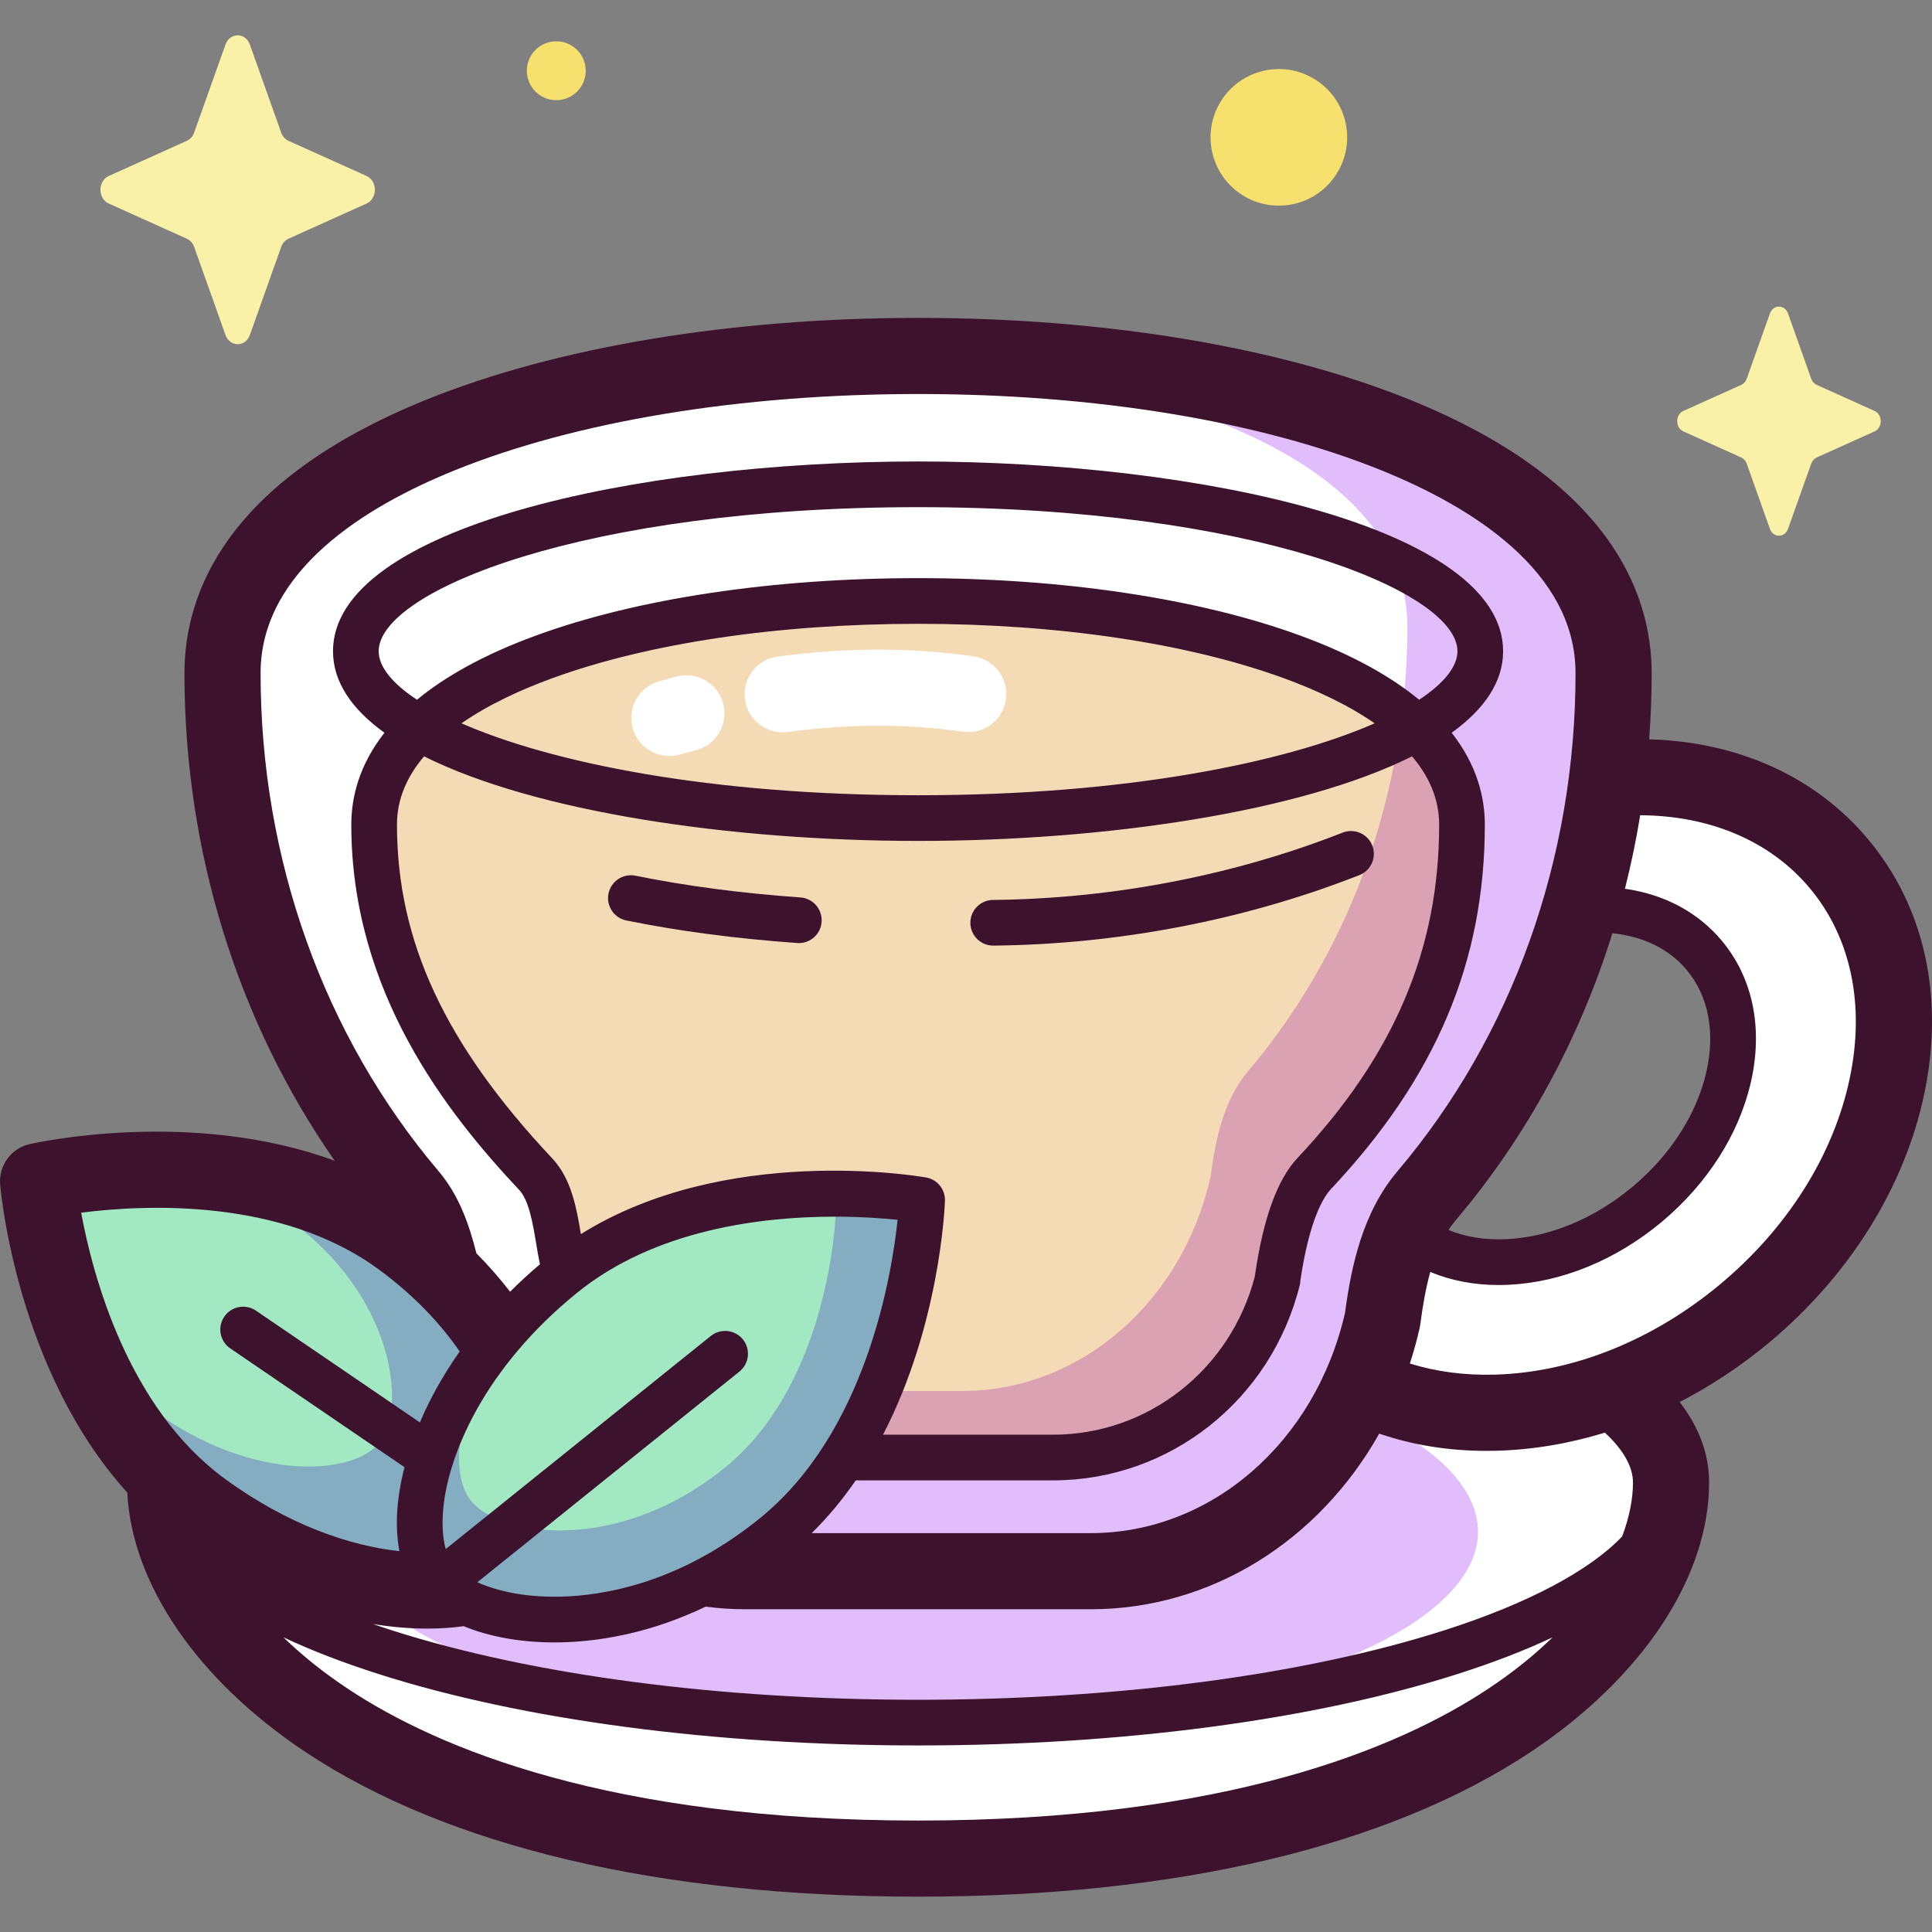 <svg id="Capa_1" enable-background="new 0 0 512 512" height="512" viewBox="0 0 512 512" width="512" xmlns="http://www.w3.org/2000/svg"><rect x="0" y="0" width="512" height="512" fill="#808080" stroke="none"/><g><g><path d="m487.375 228.936c-14.523-17.378-37.265-24.825-61.499-22.577 1.143-9.137 1.745-18.464 1.745-27.947 0-112.109-368.654-112.109-368.654 0 0 53.515 18.81 102.187 49.54 138.451 6.067 7.159 7.852 17.282 9.998 26.403-45.573 11.658-74.758 29.558-74.758 49.634 0 35.13 47.6 99.651 199.546 99.651s199.548-64.521 199.548-99.651c0-8.719-5.508-17.026-15.466-24.592 12.154-4.4 24.113-11.16 35.049-20.299 40.472-33.824 51.643-87.134 24.951-119.073zm-50.88 90.232c-21.152 17.678-48.645 20.213-64.115 6.762 1.502-3.253 3.362-6.305 5.701-9.066 18.127-21.391 32.101-47.102 40.519-75.575 13.158-1.242 25.343 2.667 33.054 11.895 14.489 17.336 7.702 46.879-15.159 65.984z" fill="#fff"/><ellipse cx="240.776" cy="405.931" fill="#e1bdfc" rx="150.906" ry="52.21"/><path d="m387.44 218.528c0-79.02-288.292-79.02-288.292 0 0 37.72 18.791 67.078 42.823 92.638 5.899 6.274 5.49 18.979 8.016 26.338l.087.343c6.993 27.442 28.917 48.413 57.434 48.413h71.573c28.65 0 52.624-19.532 59.49-47.141v-.31c1.237-8.467 3.851-21.584 9.75-27.858 24.033-25.56 39.119-54.703 39.119-92.423z" fill="#f4dab5"/><path d="m308.385 378.724c22.19-10.087 32.277-36.311 37.32-62.536 3.026-17.147 25.216-23.199 30.259-40.346 10.1-28.463 21.029-65.282-4.48-86.115-4.517 36.144-19.171 68.726-40.712 94.146-6.425 7.582-8.615 17.728-9.962 27.96-7.479 33.363-34.659 56.805-65.864 56.805h-23.322c-1.173 5.989-3.239 11.649-5.989 16.975 28.73 3.078 57.634 5.67 82.75-6.889z" fill="#dba2b3"/><path d="m229.082 94.558c73.894 2.513 143.887 26.307 143.887 71.39 0 8.069-.512 16.005-1.483 23.78 25.509 20.833 14.58 57.651 4.48 86.115-5.043 17.147-27.233 23.199-30.259 40.346-5.043 26.225-15.13 52.45-37.32 62.536-25.117 12.558-54.021 9.967-82.749 6.889-6.213 12.034-15.947 22.345-26.964 30.769h90.386c36.636 0 68.547-27.522 77.328-66.692 1.582-12.013 4.153-23.925 11.696-32.826 30.73-36.264 49.54-84.936 49.54-138.451-.003-58.94-101.893-86.889-198.542-83.856z" fill="#e1bdfc"/><path d="m140.951 411.151c-8.903 13.991-48.767 17.068-87.325-11.125s-43.54-86.982-43.54-86.982 57.532-13.079 96.09 15.114c38.558 28.192 43.678 69.002 34.775 82.993z" fill="#a1e8c3"/><path d="m106.176 328.157c-38.127-27.878-94.799-15.403-96.06-15.12 1.231-.274 40.484-8.798 66.929 10.538 26.868 19.646 30.436 48.083 24.232 57.833-6.204 9.749-33.982 11.894-60.85-7.752-26.869-19.646-30.34-60.612-30.34-60.612s4.982 58.789 43.54 86.982 78.422 25.116 87.325 11.125 3.782-54.801-34.776-82.994z" fill="#85adc2"/><path d="m116.083 419.46c-11.252-12.182-4.042-51.509 33.067-81.584s95.22-19.872 95.22-19.872-2.054 58.964-39.163 89.039-77.872 24.599-89.124 12.417z" fill="#a1e8c3"/><path d="m156.179 332.799c27.638-17.157 65.248-10.558 65.248-10.558s-1.54 44.19-29.35 66.73c-27.811 22.539-58.361 18.435-66.793 9.305-8.389-9.083-3.075-38.3 24.367-60.794-.166.132-.335.26-.5.394-37.109 30.075-44.319 69.402-33.067 81.584s52.015 17.659 89.124-12.417c37.109-30.075 39.163-89.039 39.163-89.039s-51.219-8.991-88.192 14.795z" fill="#85adc2"/><path d="m66.225 11.832 8.285 23.297c.355.998 1.057 1.788 1.943 2.187l20.699 9.326c2.924 1.318 2.924 5.977 0 7.294l-20.699 9.326c-.886.399-1.589 1.19-1.943 2.187l-8.285 23.297c-1.171 3.291-5.31 3.291-6.481 0l-8.285-23.297c-.355-.997-1.057-1.788-1.943-2.187l-20.699-9.326c-2.924-1.318-2.924-5.977 0-7.294l20.699-9.326c.886-.399 1.589-1.19 1.943-2.187l8.285-23.297c1.171-3.292 5.311-3.292 6.481 0z" fill="#faf1a9"/><ellipse cx="338.805" cy="36.508" fill="#f6e06e" rx="18.092" ry="18.092" transform="matrix(.526 -.851 .851 .526 129.63 305.519)"/><circle cx="147.422" cy="18.749" fill="#f6e06e" r="7.804"/><path d="m473.848 83.087 6.146 17.282c.263.74.784 1.326 1.441 1.622l15.354 6.918c2.169.977 2.169 4.433 0 5.411l-15.354 6.918c-.658.296-1.178.882-1.441 1.622l-6.146 17.282c-.868 2.441-3.939 2.441-4.807 0l-6.146-17.282c-.263-.74-.784-1.326-1.441-1.622l-15.354-6.918c-2.169-.977-2.169-4.433 0-5.411l15.354-6.918c.657-.296 1.178-.883 1.441-1.622l6.146-17.282c.868-2.441 3.939-2.441 4.807 0z" fill="#faf1a9"/></g><g><g fill="#3c122c"><path d="m495.114 222.469c-13.852-16.576-34.338-25.865-58.07-26.544.432-5.801.664-11.64.664-17.512 0-21.213-11.086-50.994-63.898-72.408-34.606-14.032-80.958-21.76-130.514-21.76-49.558 0-95.909 7.728-130.516 21.76-52.812 21.414-63.898 51.196-63.898 72.408 0 47.049 14.025 92.205 39.81 129.195-37.747-13.88-78.755-4.875-80.84-4.4-4.905 1.115-8.24 5.674-7.814 10.687.192 2.267 4.537 49.452 33.697 81.659 1.196 24.255 18.654 49.767 47.228 68.747 37.755 25.08 93.889 38.336 162.333 38.336s124.579-13.256 162.334-38.336c29.617-19.674 47.299-46.365 47.299-71.401 0-7.516-2.642-14.659-7.801-21.355 8.314-4.287 16.308-9.564 23.766-15.797 21.306-17.806 35.89-41.215 41.066-65.914 5.357-25.575.086-49.499-14.846-67.365zm-67.807 24.853c8.179.817 15.047 4.17 19.704 9.742 5.764 6.898 7.601 16.52 5.172 27.093-2.57 11.184-9.519 21.968-19.569 30.367-10.049 8.399-21.897 13.323-33.359 13.865-5.681.272-10.884-.581-15.387-2.436.59-.895 1.221-1.756 1.909-2.569 18.77-22.15 32.811-48.062 41.53-76.062zm-306.947-122.623c32.255-13.078 75.914-20.281 122.935-20.281 47.02 0 90.679 7.203 122.934 20.281 23.406 9.491 51.306 26.513 51.306 53.714 0 49.197-16.744 96.051-47.148 131.93-9.269 10.937-12.27 25.086-13.94 37.565-7.894 34.401-35.548 58.388-67.389 58.388h-73.952c4.421-4.344 8.292-9.061 11.677-13.983h52.299c30.909 0 57.788-21.273 65.363-51.733.107-.431.167-.871.177-1.314 2.396-16.062 6.102-22.034 8.11-24.169 27.809-29.578 40.761-60.263 40.761-96.569 0-7.159-2.032-15.725-8.783-24.34 8.648-6.24 13.631-13.458 13.631-21.614 0-32.656-79.883-50.277-155.046-50.277-75.162 0-155.045 17.621-155.045 50.277 0 8.156 4.983 15.374 13.631 21.613-6.752 8.615-8.783 17.181-8.783 24.34 0 44.36 25.378 76.481 44.465 96.783 2.626 2.793 3.636 8.879 4.527 14.249.315 1.896.628 3.727.999 5.485-2.816 2.384-5.447 4.814-7.909 7.273-2.678-3.466-5.65-6.87-8.927-10.176-1.89-7.479-4.524-15.28-10.049-21.799-30.404-35.879-47.148-82.733-47.148-131.93-.002-27.2 27.898-44.223 51.304-53.713zm304.955 254.967c4.891 4.546 7.44 9.045 7.44 13.234 0 4.179-.893 9.034-2.872 14.28-8.633 9.064-25.029 17.824-47.325 24.932-37.112 11.83-86.569 18.345-139.263 18.345-52.693 0-102.151-6.515-139.262-18.345-1.771-.564-3.491-1.143-5.187-1.728 5.112.834 9.948 1.212 14.414 1.212 3.443 0 6.663-.227 9.622-.639 6.704 2.769 15.02 4.301 24.033 4.301 1.436 0 2.89-.038 4.358-.117 9.33-.498 21.883-2.715 35.73-9.358 3.461.447 6.974.686 10.531.686h91.525c31.92 0 60.488-18.169 76.453-46.546 8.746 2.994 18.285 4.575 28.405 4.574.935 0 1.874-.013 2.818-.039 9.554-.268 19.166-1.904 28.58-4.792zm-272.355-37.089c20.694-16.771 48.905-20.149 68.271-20.149 6.93 0 12.729.433 16.645.839-1.57 14.859-8.382 56.303-36.48 79.074-19.652 15.928-38.456 20.055-50.77 20.713-10.182.545-18.547-1.22-24.122-3.74l69.455-55.836c2.604-2.094 3.019-5.904.924-8.509-2.092-2.604-5.902-3.018-8.508-.925l-70.26 56.484c-.729-2.687-.998-6.031-.733-9.711 1.087-15.097 11.006-38.325 35.578-58.24zm223.123-157.136c-7.334-6.056-17.538-11.902-31.611-17.045-26.792-9.791-62.724-15.184-101.178-15.184s-74.386 5.393-101.178 15.184c-14.073 5.143-24.277 10.989-31.611 17.045-6.654-4.383-10.152-8.826-10.152-12.865 0-15.94 54.379-38.174 142.941-38.174s142.942 22.234 142.942 38.174c0 4.038-3.498 8.481-10.153 12.865zm-11.786 6.245c-23.727 10.393-65.699 19.063-121.003 19.063-55.303 0-97.276-8.67-121.003-19.064 7.301-5.067 15.967-8.993 23.979-11.921 25.495-9.318 59.951-14.449 97.023-14.449s71.528 5.131 97.023 14.449c8.014 2.928 16.68 6.855 23.981 11.922zm-251.912 8.755c29.353 14.689 81.161 22.412 130.91 22.412s101.557-7.722 130.91-22.412c4.407 5.175 7.184 11.174 7.184 18.088 0 33.033-11.908 61.084-37.475 88.278-5.404 5.747-9.109 15.929-11.329 31.129-.017.109-.03.22-.039.33-6.434 24.727-28.331 41.944-53.463 41.944h-45.068c15.033-29.064 16.342-60.187 16.404-61.993.105-3.017-2.028-5.65-5.001-6.172-2.308-.405-53.154-8.948-91.476 15.009-1.154-6.94-2.542-14.693-7.561-20.031-28.48-30.291-41.18-57.583-41.18-88.493-.001-6.916 2.776-12.915 7.184-18.089zm-12.162 135.858c9.678 7.077 16.617 14.648 21.598 21.846-4.486 6.384-7.968 12.74-10.55 18.803l-43.426-29.609c-2.761-1.883-6.527-1.17-8.409 1.591-1.883 2.762-1.171 6.527 1.591 8.409l46.175 31.483c-1.029 3.983-1.647 7.726-1.892 11.124-.289 4.008-.096 7.746.537 11.131-13.173-1.437-29.541-6.965-46.265-19.194-25.703-18.793-35.008-53.885-38.077-70.51 16.75-2.143 52.911-3.942 78.718 14.926zm294.243 111.198c-24.013 15.952-69.735 34.967-151.172 34.967s-127.158-19.015-151.171-34.967c-6.641-4.411-12.276-8.988-17.011-13.592 7.371 3.468 15.786 6.724 25.243 9.739 38.268 12.199 89.031 18.917 142.938 18.917s104.671-6.718 142.938-18.917c9.448-3.012 17.856-6.264 25.222-9.728-4.732 4.6-10.351 9.173-16.987 13.581zm95.748-161.8c-4.249 20.28-16.416 39.661-34.259 54.572-17.842 14.911-39.074 23.443-59.787 24.024-8.075.226-15.65-.797-22.539-2.951.996-3.076 1.876-6.22 2.599-9.445.066-.294.119-.591.158-.89.621-4.714 1.403-9.469 2.654-13.924 5.44 2.273 11.551 3.461 18.126 3.461.88 0 1.767-.021 2.663-.064 14.084-.667 28.484-6.586 40.548-16.668 12.063-10.082 20.446-23.202 23.604-36.944 3.297-14.352.569-27.693-7.682-37.565-6.325-7.568-15.233-12.289-25.675-13.772 1.622-6.409 2.972-12.91 4.042-19.487 18.673.102 34.572 6.919 44.972 19.362 10.885 13.026 14.642 30.887 10.576 50.291z"/><path d="m165.995 243.936c14.111 2.849 28.92 4.802 45.273 5.972.147.01.293.016.437.016 3.146 0 5.803-2.434 6.03-5.621.238-3.334-2.27-6.23-5.605-6.468-15.833-1.132-30.14-3.017-43.74-5.763-3.276-.662-6.469 1.458-7.13 4.735-.661 3.275 1.458 6.468 4.735 7.129z"/><path d="m263.212 250.596c.021 0 .041 0 .062-.001 33.201-.335 66.733-6.795 96.972-18.68 3.112-1.222 4.641-4.735 3.419-7.846-1.221-3.11-4.735-4.642-7.846-3.418-28.881 11.351-60.926 17.521-92.668 17.842-3.342.033-6.024 2.77-5.991 6.112.034 3.322 2.737 5.991 6.052 5.991z"/></g><path d="m207.41 194.078c-4.97 0-9.298-3.674-9.983-8.735-.747-5.52 3.124-10.601 8.643-11.348 17.964-2.43 35.447-2.448 51.968-.056 5.513.799 9.335 5.915 8.536 11.428-.798 5.513-5.915 9.331-11.428 8.537-14.664-2.124-30.265-2.097-46.371.082-.459.062-.915.092-1.365.092z" fill="#fff"/><path d="m177.39 200.349c-4.41 0-8.459-2.913-9.707-7.367-1.503-5.364 1.626-10.931 6.991-12.434 1.563-.438 3.13-.861 4.701-1.268 5.384-1.396 10.896 1.842 12.293 7.235s-1.843 10.897-7.236 12.293c-1.441.373-2.88.762-4.315 1.164-.91.255-1.827.377-2.727.377z" fill="#fff"/></g></g></svg>